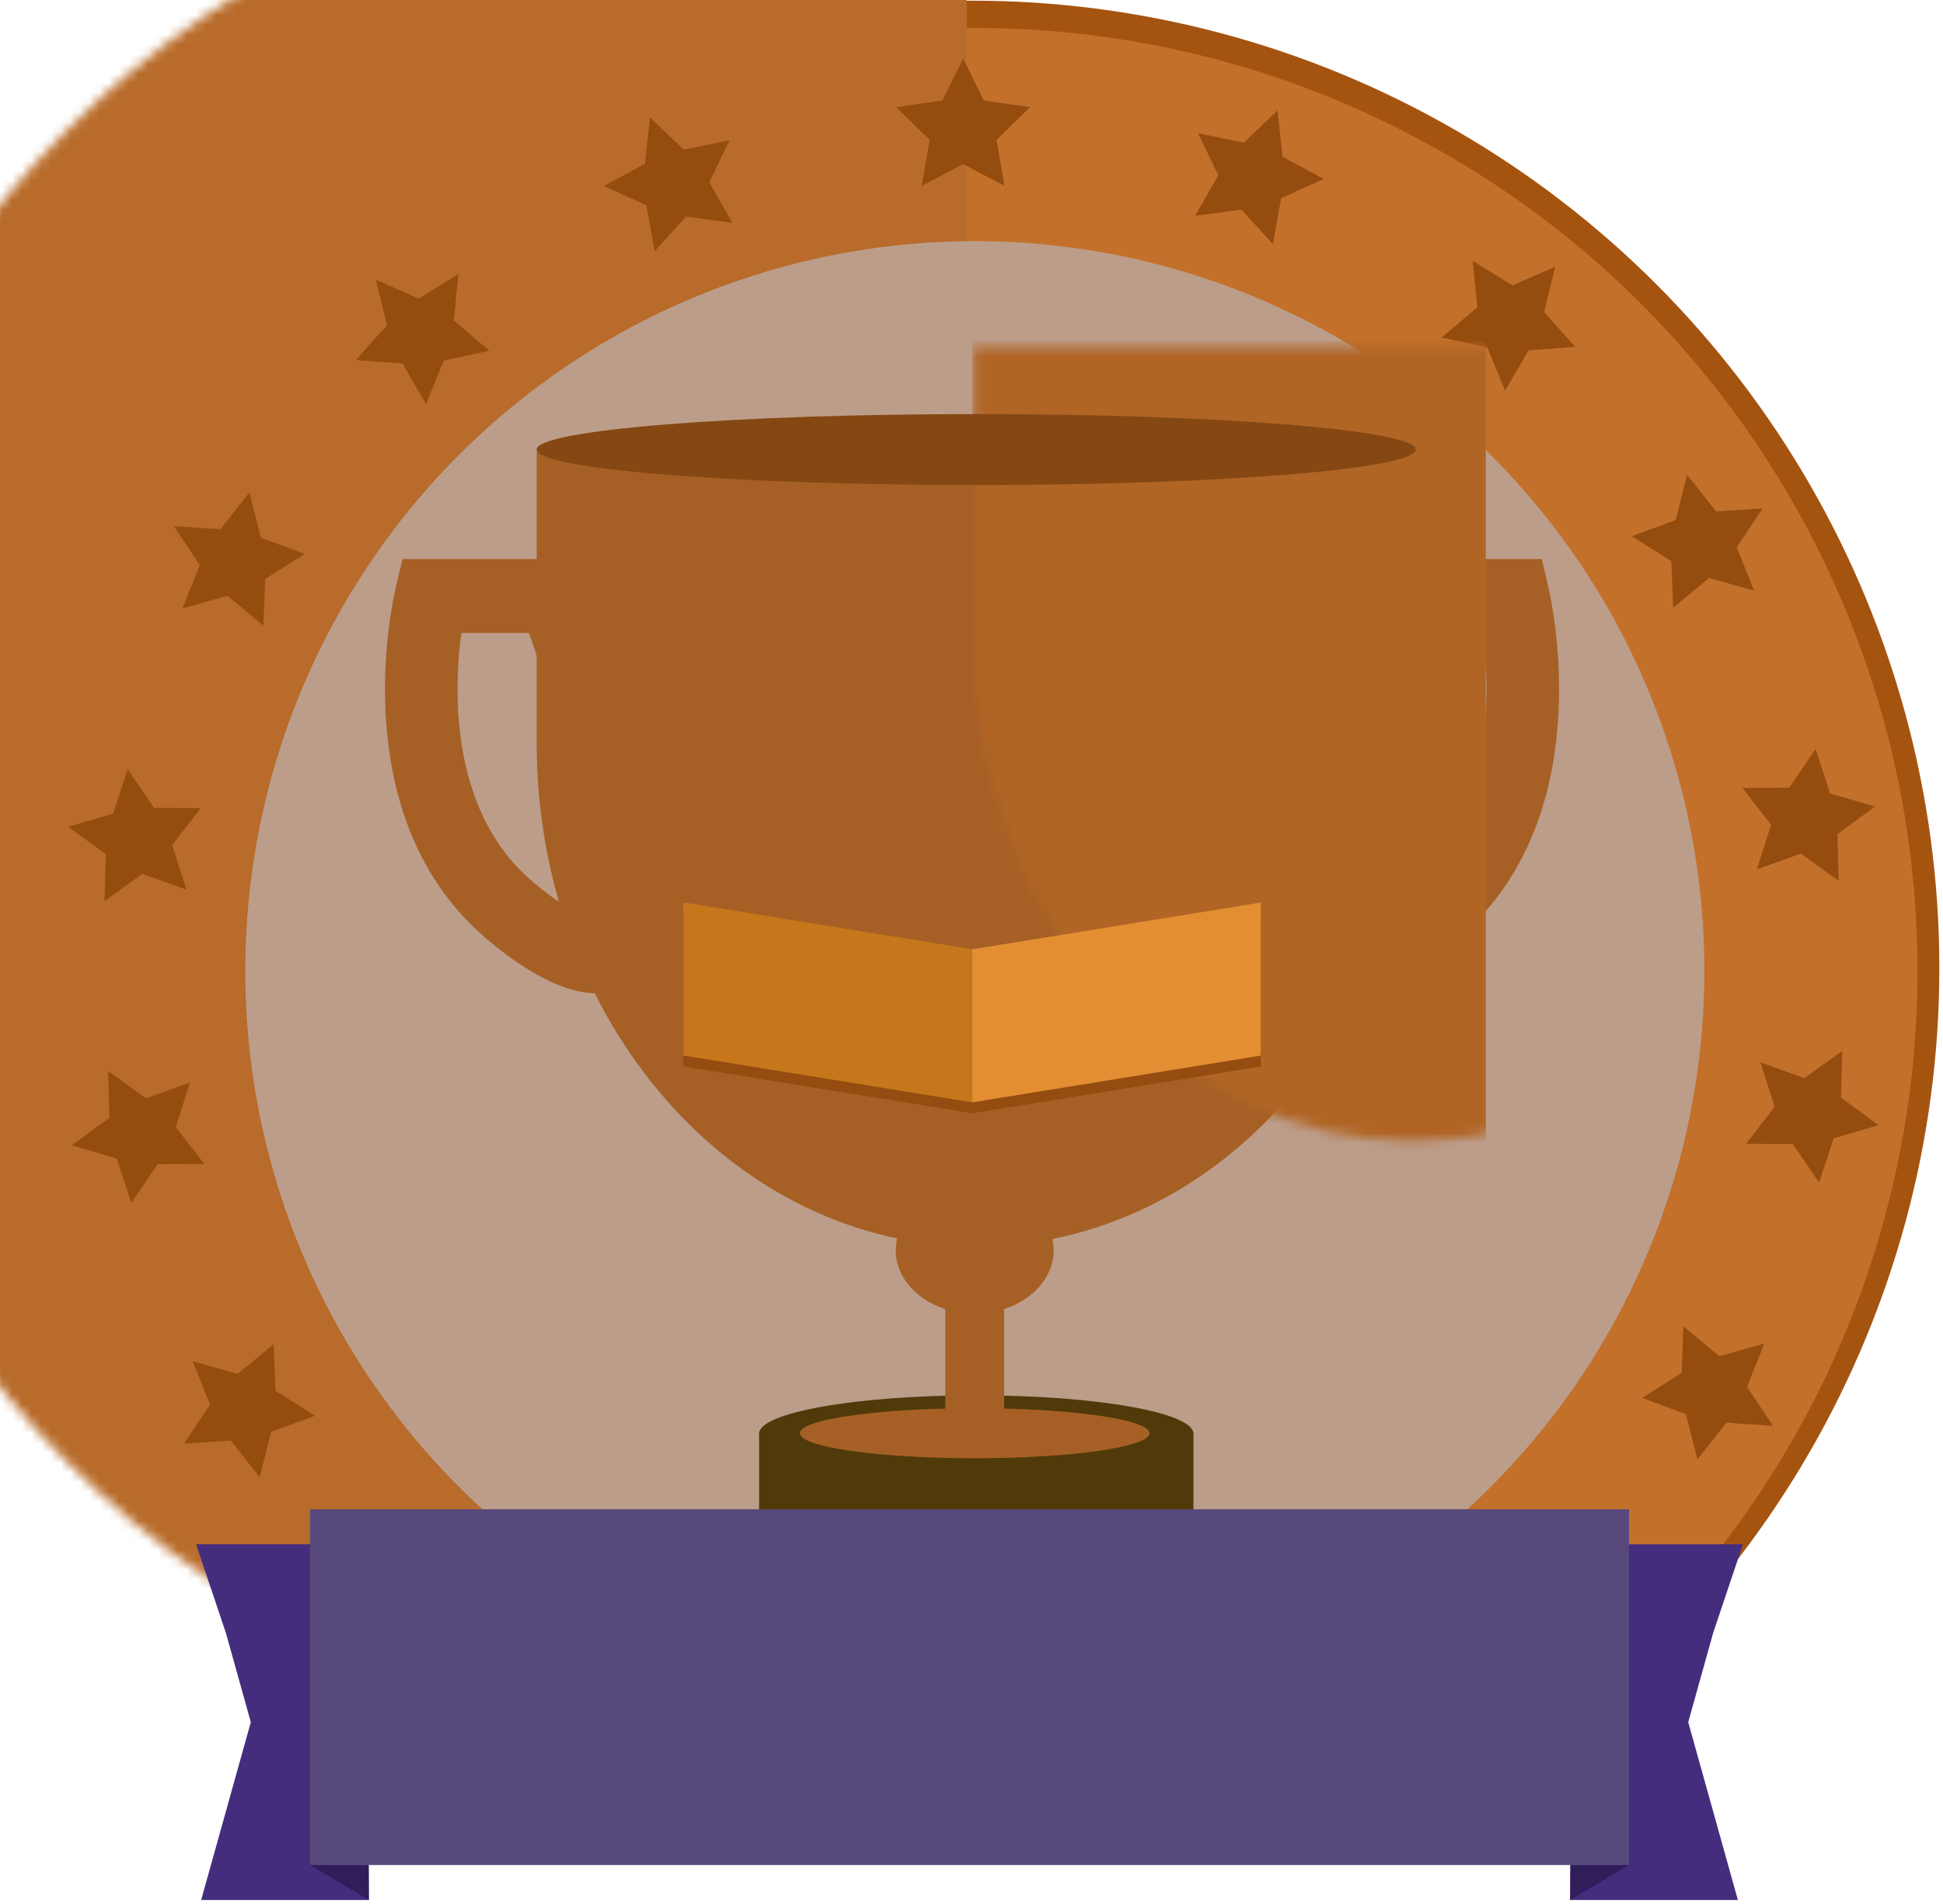 <?xml version="1.0" encoding="UTF-8" standalone="no"?>
<svg width="200px" height="196px" viewBox="0 0 200 196" version="1.1" xmlns="http://www.w3.org/2000/svg" xmlns:xlink="http://www.w3.org/1999/xlink">
    <!-- Generator: Sketch 39.1 (31720) - http://www.bohemiancoding.com/sketch -->
    <title>C_award</title>
    <desc>Created with Sketch.</desc>
    <defs>
        <rect id="path-1" x="0" y="0" width="216" height="199.189"></rect>
        <ellipse id="path-3" cx="99.562" cy="99.594" rx="99.562" ry="99.594"></ellipse>
        <ellipse id="path-5" cx="99.844" cy="99.876" rx="97.031" ry="97.062"></ellipse>
        <path d="M0.177,0.538 L0.177,30.476 C0.177,59.11 20.436,82.325 45.428,82.325 C70.417,82.325 90.673,59.11 90.673,30.476 L90.673,0.538 L0.177,0.538 Z" id="path-7"></path>
    </defs>
    <g id="mobile" stroke="none" stroke-width="1" fill="none" fill-rule="evenodd">
        <g id="m_winC" transform="translate(-56, -95)">
            <g id="bigcup" transform="translate(52, 81)">
                <g id="C_award">
                    <g id="Group-4">
                        <mask id="mask-2" fill="white">
                            <use xlink:href="#path-1"></use>
                        </mask>
                        <g id="Mask"></g>
                        <g mask="url(#mask-2)">
                            <g transform="translate(4.5, 14.067)">
                                <g id="Rectangle-3" stroke-width="1" fill="none">
                                    <mask id="mask-4" fill="white">
                                        <use xlink:href="#path-3"></use>
                                    </mask>
                                    <use id="Mask" fill="#A55410" xlink:href="#path-3"></use>
                                    <mask id="mask-6" fill="white">
                                        <use xlink:href="#path-5"></use>
                                    </mask>
                                    <use id="Mask" fill="#C3702B" xlink:href="#path-5"></use>
                                    <rect fill="#B86B2A" mask="url(#mask-6)" x="-24.75" y="-18.006" width="123.75" height="257.707"></rect>
                                </g>
                                <ellipse id="Oval" fill="#BC9D8A" cx="99.844" cy="99.876" rx="75.094" ry="75.118"></ellipse>
                                <g id="Page-1" stroke-width="1" fill="none" transform="translate(6.188, 5.627)">
                                    <polygon id="Fill-1" fill="#944C0F" points="92.453 0.338 90.324 4.652 85.565 5.341 89.008 8.697 88.194 13.436 92.453 11.201 96.71 13.436 95.895 8.697 99.338 5.341 94.579 4.652"></polygon>
                                    <polygon id="Fill-2" fill="#944C0F" points="60.221 6.396 63.697 9.718 68.404 8.741 66.316 13.072 68.702 17.247 63.935 16.6 60.7 20.159 59.846 15.427 55.462 13.452 59.695 11.172"></polygon>
                                    <polygon id="Fill-3" fill="#944C0F" points="32.007 23.111 36.407 25.046 40.499 22.517 40.018 27.3 43.685 30.408 38.987 31.43 37.165 35.881 34.742 31.728 29.947 31.371 33.146 27.782"></polygon>
                                    <polygon id="Fill-4" fill="#944C0F" points="11.21 48.472 16.005 48.783 18.985 45.007 20.17 49.668 24.679 51.332 20.613 53.902 20.422 58.707 16.727 55.632 12.097 56.937 13.879 52.467"></polygon>
                                    <polygon id="Fill-5" fill="#944C0F" points="4.951 78.069 0.338 79.414 4.215 82.258 4.068 87.065 7.974 84.257 12.497 85.881 11.034 81.302 13.972 77.498 9.165 77.475 6.461 73.5"></polygon>
                                    <polygon id="Fill-6" fill="#944C0F" points="4.581 109.368 0.704 112.21 5.32 113.56 6.828 118.126 9.537 114.15 14.341 114.131 11.401 110.326 12.861 105.746 8.335 107.367 4.435 104.559"></polygon>
                                    <polygon id="Fill-7" fill="#944C0F" points="12.263 142.903 14.934 138.908 13.155 134.438 17.78 135.743 21.478 132.67 21.671 137.475 25.734 140.043 21.225 141.707 20.04 146.368 17.063 142.592"></polygon>
                                    <polygon id="Fill-8" fill="#944C0F" points="33.622 167.794 34.764 163.123 31.567 159.534 36.357 159.177 38.783 155.024 40.607 159.475 45.302 160.497 41.635 163.602 42.114 168.386 38.025 165.859"></polygon>
                                    <polygon id="Fill-9" fill="#944C0F" points="62.205 183.876 61.681 179.097 57.448 176.817 61.83 174.842 62.687 170.11 65.922 173.669 70.686 173.022 68.3 177.194 70.388 181.527 65.683 180.55"></polygon>
                                    <polygon id="Fill-10" fill="#944C0F" points="91.121 180.847 87.678 184.202 92.438 184.899 94.562 189.208 96.695 184.894 101.452 184.202 98.007 180.847 98.821 176.112 94.566 178.347 90.307 176.108"></polygon>
                                    <polygon id="Fill-11" fill="#944C0F" points="126.793 183.152 123.322 179.829 118.612 180.804 120.701 176.473 118.315 172.296 123.082 172.945 126.317 169.389 127.169 174.118 131.555 176.093 127.322 178.371"></polygon>
                                    <polygon id="Fill-12" fill="#944C0F" points="155.008 166.436 150.612 164.501 146.518 167.029 146.999 162.245 143.33 159.135 148.03 158.115 149.852 153.666 152.273 157.82 157.068 158.174 153.87 161.764"></polygon>
                                    <polygon id="Fill-13" fill="#944C0F" points="175.807 141.078 171.014 140.762 168.032 144.538 166.847 139.877 162.335 138.211 166.404 135.643 166.595 130.841 170.29 133.916 174.917 132.61 173.138 137.076"></polygon>
                                    <polygon id="Fill-14" fill="#944C0F" points="179.046 105.29 174.52 103.664 175.981 108.247 173.04 112.049 177.847 112.07 180.556 116.045 182.068 111.478 186.679 110.133 182.802 107.284 182.946 102.479"></polygon>
                                    <polygon id="Fill-15" fill="#944C0F" points="177.485 75.397 172.676 75.416 175.616 79.22 174.153 83.801 178.679 82.175 182.582 84.986 182.44 80.174 186.312 77.337 181.697 75.985 180.191 71.418"></polygon>
                                    <polygon id="Fill-16" fill="#944C0F" points="174.751 46.642 172.082 50.635 173.862 55.107 169.234 53.802 165.539 56.879 165.346 52.075 161.28 49.505 165.794 47.841 166.976 43.177 169.954 46.953"></polygon>
                                    <polygon id="Fill-17" fill="#944C0F" points="153.392 21.754 152.253 26.422 155.45 30.011 150.658 30.368 148.234 34.526 146.41 30.073 141.712 29.051 145.384 25.943 144.9 21.157 148.989 23.684"></polygon>
                                    <polygon id="Fill-18" fill="#944C0F" points="124.812 5.674 125.336 10.449 129.569 12.728 125.185 14.704 124.333 19.44 121.095 15.879 116.329 16.525 118.719 12.351 116.626 8.015 121.331 8.995"></polygon>
                                </g>
                            </g>
                        </g>
                    </g>
                    <g id="cup" transform="translate(43.312, 56.268)">
                        <g id="Group-17" transform="translate(0, 0.351)">
                            <polygon id="Fill-5" fill="#513A0A" points="38.825 119.877 83.53 119.877 83.53 104.967 38.825 104.967"></polygon>
                            <path d="M83.53,104.966 C83.53,107.149 73.522,108.917 61.178,108.917 C48.833,108.917 38.825,107.149 38.825,104.966 C38.825,102.783 48.833,101.018 61.178,101.018 C73.522,101.018 83.53,102.783 83.53,104.966" id="Fill-8" fill="#513A0A"></path>
                            <path d="M83.53,119.877 C83.53,122.06 73.522,123.828 61.178,123.828 C48.833,123.828 38.825,122.06 38.825,119.877 C38.825,117.694 48.833,115.926 61.178,115.926 C73.522,115.926 83.53,117.694 83.53,119.877" id="Fill-9" fill="#E1AD43"></path>
                            <path d="M69.141,86.095 C69.141,89.691 65.504,92.603 61.017,92.603 C56.528,92.603 52.89,89.691 52.89,86.095 C52.89,82.5 56.528,79.586 61.017,79.586 C65.504,79.586 69.141,82.5 69.141,86.095" id="Fill-10" fill="#A66025"></path>
                            <polygon id="Fill-11" fill="#A66025" points="57.993 103.548 64.044 103.548 64.044 89.675 57.993 89.675"></polygon>
                            <path d="M106.357,22.545 C98.691,44.541 99.308,50.557 99.752,51.98 C101.363,51.678 104.585,49.478 106.709,47.489 C114.549,40.152 114.05,28.09 113.317,22.545 L106.357,22.545 Z M99.413,59.636 C98.072,59.636 96.852,59.299 95.788,58.635 C88.809,54.279 92.517,39.012 100.234,17.428 L101.128,14.925 L119.391,14.925 L120.071,17.857 C120.608,20.166 124.929,40.776 111.75,53.107 C110.116,54.638 104.394,59.636 99.413,59.636 L99.413,59.636 Z" id="Fill-12" fill="#A66025"></path>
                            <path d="M8.178,22.545 C7.438,28.083 6.928,40.135 14.786,47.488 C17.215,49.75 20.252,51.693 21.745,51.979 C22.189,50.554 22.804,44.536 15.139,22.545 L8.178,22.545 Z M22.084,59.636 L22.083,59.636 C17.14,59.635 11.395,54.643 9.753,53.113 C-3.461,40.749 0.889,20.157 1.429,17.85 L2.114,14.925 L20.368,14.925 L21.263,17.428 C28.979,39.011 32.689,54.279 25.712,58.634 C24.644,59.299 23.424,59.636 22.084,59.636 L22.084,59.636 Z" id="Fill-13" fill="#A66025"></path>
                            <g id="Rectangle-5" transform="translate(15.75, 3.376)">
                                <mask id="mask-8" fill="white">
                                    <use xlink:href="#path-7"></use>
                                </mask>
                                <use id="Mask" fill="#A66025" xlink:href="#path-7"></use>
                                <rect fill="#B16525" mask="url(#mask-8)" x="45" y="-10.86" width="52.875" height="104.096"></rect>
                            </g>
                            <path d="M106.423,3.658 C106.423,5.677 86.167,7.313 61.177,7.313 C36.186,7.313 15.927,5.677 15.927,3.658 C15.927,1.642 36.186,0.006 61.177,0.006 C86.167,0.006 106.423,1.642 106.423,3.658" id="Fill-15" fill="#864813"></path>
                            <path d="M79.007,104.918 C79.007,106.34 70.95,107.493 61.012,107.493 C51.074,107.493 43.017,106.34 43.017,104.918 C43.017,103.497 51.074,102.345 61.012,102.345 C70.95,102.345 79.007,103.497 79.007,104.918" id="Fill-16" fill="#A66025"></path>
                        </g>
                    </g>
                    <g id="tittle" transform="translate(24.188, 169.367)">
                        <g id="bg">
                            <polygon id="Fill-1" fill="#442D7D" points="141.956 3.604 141.439 40.224 158.699 40.224 156.143 31.069 153.588 21.914 156.143 12.76 159.217 3.604"></polygon>
                            <polygon id="Fill-2" fill="#2F1E5A" points="141.439 36.619 141.439 40.223 147.495 36.619"></polygon>
                            <polygon id="Fill-3" fill="#442D7D" points="0 3.604 3.073 12.76 5.629 21.914 3.073 31.069 0.517 40.224 17.778 40.224 17.26 3.604"></polygon>
                            <polygon id="Fill-4" fill="#2F1E5A" points="11.721 36.619 17.777 40.223 17.777 36.619"></polygon>
                            <polygon id="Fill-5" fill="#58497D" points="11.721 36.62 147.495 36.62 147.495 0 11.721 0"></polygon>
                        </g>
                    </g>
                    <g id="Group-5" transform="translate(74.25, 106.346)">
                        <path d="M29.808,22.252 L0.094,17.433 L0.094,1.678 L29.808,6.497 L29.808,22.252 Z M29.812,22.262 L59.526,17.443 L59.526,1.688 L29.812,6.507 L29.812,22.262 Z" id="Combined-Shape" fill="#944C10"></path>
                        <polygon id="Rectangle" fill="#C7771B" points="29.808 21.127 0.094 16.308 0.094 0.553 29.808 5.372"></polygon>
                        <polygon id="Rectangle" fill="#E38E32" transform="translate(44.669, 10.85) scale(-1, 1) translate(-44.669, -10.85) " points="59.526 21.136 29.812 16.318 29.812 0.563 59.526 5.381"></polygon>
                    </g>
                </g>
            </g>
        </g>
    </g>
</svg>